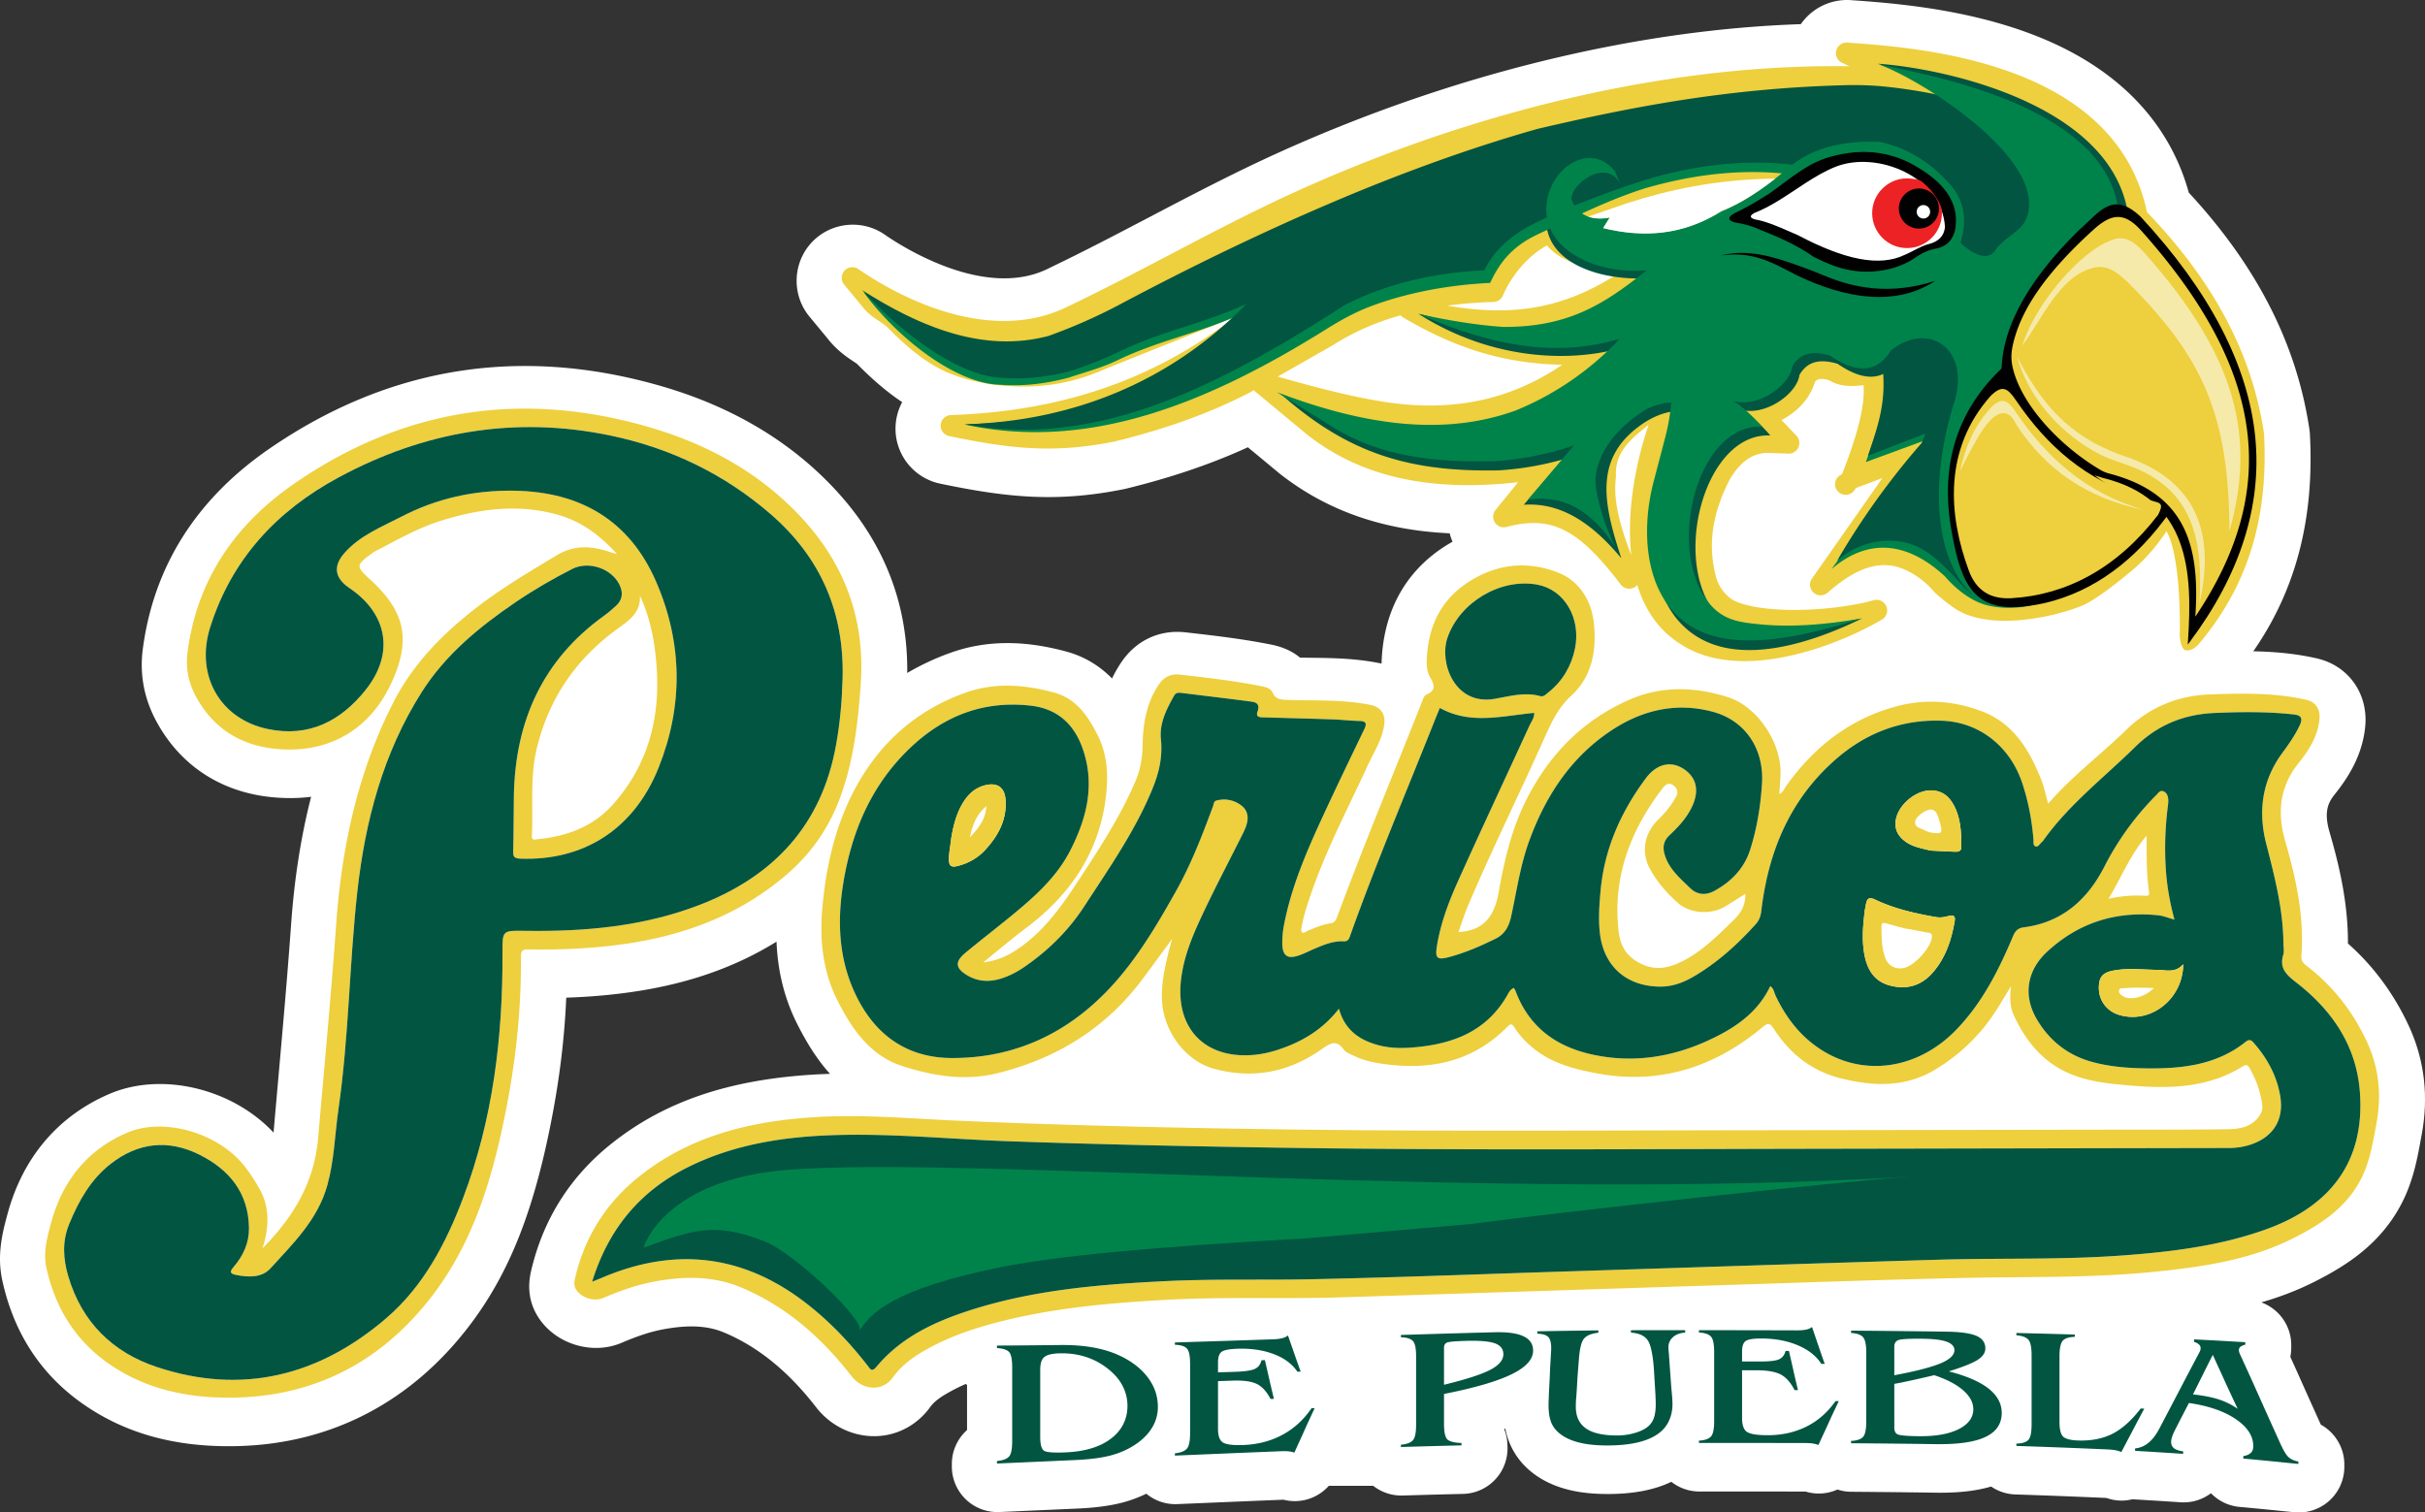 <svg xmlns="http://www.w3.org/2000/svg" viewBox="0 0 532.238 332.005"><rect x="0" y="0" width="532.238" height="332.005" fill="#333333" stroke="none"/><path d="M528.589 224.992c0-.001 0-.001 0 0-3.271-6.981-7.724-12.981-13.261-17.879.032-9.069-1.987-17.394-4.05-24.497-1.202-4.139-.448-6.24 1.055-8.123 2.849-3.568 6.194-8.511 6.792-15.113.648-7.157-3.708-13.262-10.593-14.846-4.773-1.099-9.521-1.478-13.976-1.569 9.336-13.434 13.408-29.076 12.425-47.594l-.008-.13a13.485 13.485 0 0 0-.111-1.045c-2.807-18.694-11.473-35.702-26.467-51.916-3.244-11.785-12.075-26.465-35.058-34.997C430.44 1.753 414.703.632 406.165.024a12.38 12.38 0 0 0-10.924 5.279c-36.292 1.201-76.336 10.965-114.003 27.919-9.964 4.485-19.641 9.556-29.002 14.461-7.085 3.712-14.411 7.552-21.729 11.054-.08.038-.16.078-.238.118-13.971 7.151-32.506-4.864-36.092-7.353-5.037-3.487-11.959-2.714-16.1 1.795-4.143 4.511-4.326 11.474-.419 16.201l3.945 4.767c2.044 2.648 4.389 4.201 5.807 5.14.227.15.524.347.676.458l.166.172c3.564 3.599 6.763 6.248 9.76 8.242a12.328 12.328 0 0 0-1.42 4.774c-.53 6.212 3.674 11.852 9.776 13.119 14.754 3.068 25.553 4.169 40.331 1.202.138-.028.274-.058.411-.092 9.949-2.436 18.763-5.428 26.775-9.097l6.851 5.682c.071.059.144.118.217.175 10.277 8.051 22.55 12.362 37.223 13.028.157.625.366 1.242.624 1.845-9.542 5.371-14.915 14.237-15.533 25.667-.015.267-.034.636-.041 1.086a12.779 12.779 0 0 0-.295-.063c-5.397-1.102-10.472-1.16-15.381-1.216-.739-.009-1.48-.017-2.219-.029-1.674-1.393-3.78-2.348-6.305-2.855-6.455-1.295-13.024-2.038-18.818-2.694-5.721-.648-10.864 1.753-14.117 6.589a27.932 27.932 0 0 0-2.02 3.535c-2.422-2.458-5.666-4.718-10.013-5.901-9.456-2.575-17.79-2.483-25.483.278a55.954 55.954 0 0 0-9.458 4.415c.173-15.248-5.137-28.794-15.845-40.305-9.786-10.521-22.558-18.127-37.962-22.61-30.901-8.991-59.876-4.4-86.122 13.643-16.082 11.054-25.449 25.859-27.843 44.002-.73 5.532.265 10.868 2.958 15.859 5.759 10.673 15.951 16.663 28.698 16.867a37.244 37.244 0 0 0 5.286-.277c-2.222 8.647-3.676 17.931-4.392 27.97-.788 11.048-1.787 22.302-2.752 33.186-.371 4.187-.742 8.373-1.104 12.562-8.969-9.632-24.492-13.457-36.046-8.484-11.333 4.877-19.079 14.058-22.399 26.549l-.051.191c-.958 3.599-2.27 8.528-1.047 14.153 2.514 11.564 8.477 20.703 17.726 27.163 8.915 6.227 19.383 9.267 31.947 9.267.709 0 1.425-.01 2.147-.029 20.581-.55 38.216-9.824 51.001-26.82 7.668-10.193 12.754-22.188 16.493-38.895 2.551-11.395 4.025-22.173 4.468-32.716 4.978-.166 9.687-.571 14.242-1.222 12.238-1.747 22.768-5.393 31.909-11.076.273 6.633 1.776 12.617 4.567 18.125 1.789 3.532 4.046 7.431 7.177 10.896-1.316.04-2.637.1-3.962.183-18.583 1.174-32.602 6.011-44.117 15.225-9.03 7.225-14.933 16.618-17.544 27.918-.871 3.77-.312 7.206 1.664 10.216 3.824 5.826 11.836 8.233 18.237 5.491 3.542-1.519 6.428-2.455 9.083-2.947 5.653-1.048 9.81-.822 13.476.73 7.438 3.15 14.02 8.508 20.119 16.379 3.087 3.985 7.821 6.343 12.708 6.343.09 0 .181-.001.271-.003 4.8-.086 9.202-2.427 12.076-6.424.629-.876 1.643-1.742 3.013-2.577a39.83 39.83 0 0 1 4.797-2.471c.085.082.164.171.252.25v9.879a9.986 9.986 0 0 0-3.336 7.456v.55a10.001 10.001 0 0 0 10.44 9.99l17.139-.764c3.851-.171 7.037-.59 9.762-1.287a28.682 28.682 0 0 0 5.343-1.974 9.993 9.993 0 0 0 6.788 2.287 9540.133 9540.133 0 0 1 23.322-.969c3.677.945 7.499-.301 9.941-3.044h9.755a9.995 9.995 0 0 0 6.452 2.125c4.408-.128 8.821-.252 13.254-.356a9.997 9.997 0 0 0 9.74-10.704 9.944 9.944 0 0 0-.712-3.538c.087-.027.166-.056.252-.084.317 1.579.812 3.03 1.505 4.371 1.393 2.685 3.512 4.899 6.318 6.595 2.08 1.249 4.506 2.161 7.183 2.705 2.213.456 4.65.679 7.433.679h.196c5.574-.015 10.111-.905 13.8-2.676a9.995 9.995 0 0 0 6.154 2.128h.008a11851.84 11851.84 0 0 1 23.312.011c.96.292 1.938.433 2.901.433 1.419 0 2.812-.307 4.088-.878.95.309 1.961.482 3.012.491 6.121.053 12.247.104 18.362.2.391.006.775.009 1.154.009 4.477 0 8.128-.443 11.197-1.362a9.942 9.942 0 0 0 5.311 1.741c7.035.23 13.506.479 19.79.761l.215.011c1.098.392 2.23.58 3.348.58.797 0 1.585-.111 2.352-.297l.081.009c3.488.208 6.973.421 10.487.654a9.982 9.982 0 0 0 6.674-1.988 9.965 9.965 0 0 0 6.287 3.006c3.977.359 7.954.763 11.973 1.169a10.002 10.002 0 0 0 11.007-9.949v-.528c0-3.722-2.049-7.029-5.156-8.75l-1.302-2.887a1463.98 1463.98 0 0 1-2.833-6.3 619.11 619.11 0 0 0-2.564-5.698 9.997 9.997 0 0 0 .204-2.013v-.546c0-4.298-2.72-7.992-6.573-9.396 3.884-1.124 7.777-2.569 11.587-4.488 6.877-3.462 14.536-8.214 19.201-17.206 2.56-4.935 3.459-9.883 4.251-14.248l.179-.98c1.55-8.437.562-16.503-2.939-23.975z" fill="#fff"/><path d="M479.164 318.598v.536c-3.537-.235-7.044-.449-10.555-.658v-.534c2.132-.196 3.877-1.606 5.262-4.242.026-.052.058-.1.089-.149 1.437-2.756 2.9-5.518 4.337-8.284 1.442-2.761 2.905-5.536 4.374-8.313.115-.214.214-.402.256-.577.047-.168.063-.329.063-.481 0-.285-.125-.525-.344-.752-.209-.207-.575-.415-1.098-.598v-.538c3.741.188 7.482.4 11.245.622v.546c-.486.115-.831.272-1.061.465a.902.902 0 0 0-.345.737c0 .154.026.308.083.483.057.172.141.366.261.627a838.836 838.836 0 0 1 4.279 9.45c1.416 3.177 2.874 6.385 4.316 9.591.773 1.725 1.41 2.835 1.954 3.323.544.494 1.238.812 2.163.972v.528c-4.034-.408-8.057-.815-12.081-1.178v-.544c.773-.125 1.317-.379 1.661-.724.371-.358.523-.841.523-1.471 0-2.189-1.264-4.164-3.825-5.91-2.581-1.753-6.009-2.926-10.293-3.55a597.367 597.367 0 0 0-3.135 6.087 8.787 8.787 0 0 0-.575 1.379c-.126.402-.199.763-.199 1.063 0 .606.225 1.077.627 1.403.429.341 1.098.558 2.018.691m2.152-12.512c2.273.254 4.18.617 5.696 1.118a15.235 15.235 0 0 1 4.112 2.059c-.914-1.985-1.865-3.971-2.764-5.949-.888-1.97-1.808-3.94-2.696-5.902-.752 1.453-1.468 2.9-2.189 4.345-.716 1.445-1.438 2.887-2.159 4.329zm-11.474 3.096c.261.016.523.026.784.045-.867 1.586-1.698 3.169-2.535 4.758-.83 1.589-1.667 3.174-2.503 4.76a5.32 5.32 0 0 0-1.176-.379c-.433-.091-1.066-.162-1.954-.201-6.641-.298-13.288-.549-19.903-.766v-.507c1.264-.032 2.126-.303 2.623-.807.481-.504.716-1.641.716-3.415v-7.574-7.582c0-1.764-.235-2.911-.716-3.446-.496-.533-1.358-.854-2.623-.959v-.504c4.259.102 8.543.214 12.823.345v.51c-1.29.036-2.142.313-2.613.812-.481.517-.747 1.643-.747 3.415v14.401c0 1.724.288 2.824.831 3.3.549.476 1.589.75 3.109.813 2.931.117 5.466-.361 7.618-1.435 2.159-1.082 4.259-2.945 6.266-5.584zm-54.081 4.178c0 .883.314 1.414.972 1.589.669.178 2.106.285 4.29.314 3.736.052 6.672-.458 8.825-1.529 2.153-1.074 3.25-2.537 3.25-4.392 0-1.492-.758-2.871-2.247-4.17-1.474-1.288-3.595-2.396-6.323-3.297-.198.042-.397.086-.575.131-3.94.925-6.672 1.51-8.193 1.766v4.797l.001 4.791zm0-11.474c4.713-.883 8.078-1.753 10.121-2.602 2.038-.844 3.072-1.818 3.072-2.902 0-.818-.569-1.437-1.667-1.848-1.118-.415-2.874-.629-5.236-.661-2.905-.031-4.682.055-5.346.275-.632.209-.945.716-.945 1.5l.001 6.238zm-9.489 14.92v-.504c1.265-.063 2.142-.361 2.613-.865.481-.52.721-1.654.721-3.412v-7.548-7.55c0-1.761-.24-2.889-.721-3.42-.47-.52-1.348-.828-2.613-.912v-.507c6.929.058 13.889.128 20.849.225 3.135.044 5.351.35 6.667.925 1.296.567 1.955 1.494 1.955 2.761 0 .948-.57 1.782-1.667 2.492-1.118.723-3.224 1.57-6.354 2.542 3.914 1.006 6.819 2.265 8.742 3.786 1.902 1.502 2.874 3.294 2.874 5.335 0 2.404-1.207 4.172-3.626 5.298-2.414 1.126-6.061 1.633-10.983 1.554-6.152-.095-12.307-.148-18.457-.2zm-33.389-.057v-.507c1.264-.073 2.132-.376 2.618-.893.486-.512.721-1.657.721-3.42v-7.556-7.564c0-1.761-.229-2.908-.721-3.425-.486-.517-1.354-.815-2.618-.885v-.509c7.158.005 14.348.018 21.538.039.805 0 1.463-.05 2.012-.17.522-.12.951-.308 1.27-.564l1.379 4.052c.46 1.348.92 2.696 1.411 4.039h-.753c-1.087-1.717-2.816-3.083-5.141-4.073-2.33-.988-5.005-1.49-7.994-1.497-1.73-.003-2.879.172-3.428.528-.543.355-.831 1.131-.831 2.323v2.197c1.291 0 2.587.003 3.882.003 2.101.003 3.506-.154 4.228-.478.716-.324 1.207-.938 1.437-1.842.23 0 .491.003.747.003.319 1.434.663 2.868.977 4.306.314 1.434.659 2.866 1.003 4.298h-.742c-.867-1.688-1.902-2.848-3.078-3.451-1.176-.606-2.963-.912-5.376-.914-1.035-.003-2.07 0-3.078 0v10.471c0 1.641.402 2.691 1.176 3.122.805.444 2.247.666 4.378.666 3.187.011 6.03-.632 8.564-1.891 2.556-1.27 4.661-3.132 6.385-5.594.225 0 .455 0 .716.005-.742 1.607-1.526 3.208-2.242 4.815-.716 1.599-1.494 3.206-2.215 4.81a5.916 5.916 0 0 0-1.207-.321c-.408-.071-1.066-.11-1.928-.11-7.707-.013-15.409-.019-23.09-.013zm-35.479-23.987v-.523c4.452-.083 8.915-.146 13.398-.201v.512c-1.469.165-2.508.575-3.104 1.244-.606.674-.972 2.158-1.155 4.457-.105 1.374-.225 2.748-.314 4.12-.089 1.374-.147 2.751-.256 4.123-.036.384-.073.768-.089 1.137-.016.379-.026.758-.026 1.163 0 2.148.747 3.736 2.242 4.776 1.499 1.039 3.793 1.541 6.84 1.533a13.824 13.824 0 0 0 3.563-.465c1.155-.306 2.106-.708 2.853-1.228a4.292 4.292 0 0 0 1.547-1.915c.318-.776.496-1.845.496-3.206 0-.556-.016-.982-.031-1.28-.016-.28-.016-.556-.031-.81-.099-1.737-.214-3.483-.314-5.223-.099-1.747-.287-3.19-.517-4.319-.23-1.126-.512-1.951-.868-2.451-.711-1.016-1.922-1.57-3.678-1.68v-.525c3.971-.016 7.932-.016 11.904-.016v.525c-1.118.086-2.007.421-2.675 1.006-.659.588-1.003 1.33-1.003 2.218 0 .172.021.491.057.948.021.266.047.48.057.648.136 2.048.293 4.096.434 6.145.031.468.099 1.251.198 2.333.104 1.081.141 1.891.141 2.437 0 1.5-.34 2.814-.914 3.94-.58 1.129-1.468 2.074-2.649 2.824-2.383 1.518-5.926 2.273-10.608 2.286-2.1.008-3.971-.141-5.58-.473-1.609-.327-2.958-.826-4.055-1.484-1.202-.726-2.058-1.601-2.591-2.628-.533-1.032-.799-2.432-.799-4.222 0-.509.015-.896.026-1.176.021-.277.021-.528.031-.755.052-1.628.172-3.25.23-4.872.052-1.623.178-3.248.256-4.875.005-.107.016-.267.037-.486.01-.217 0-.373 0-.47 0-1.16-.23-1.967-.669-2.395-.45-.441-1.266-.665-2.384-.697zm-16.647 23.987c0 .178 0 .35.023.528-4.452.105-8.882.23-13.309.358v-.499c1.26-.112 2.124-.431 2.613-.964.489-.53.721-1.669.721-3.42v-7.514-7.514c0-1.753-.233-2.884-.721-3.378-.488-.499-1.353-.771-2.613-.802v-.504c6.869-.214 13.743-.421 20.645-.598 2.788-.071 4.891.23 6.294.902 1.385.663 2.075 1.716 2.075 3.125 0 1.941-1.583 3.678-4.776 5.225-3.219 1.562-8.138 2.981-14.779 4.296v6.588c0 1.868.282 3.033.805 3.456.539.437 1.551.667 3.022.715zm-3.828-12.776c4.802-1.165 8.165-2.255 10.121-3.263 1.954-1.011 2.905-2.158 2.905-3.435 0-1.137-.604-1.926-1.813-2.38-1.207-.449-3.305-.64-6.299-.559-2.239.063-3.652.178-4.138.33-.517.162-.776.561-.776 1.217v8.09zm-59.063 15.553v-.507c1.264-.128 2.124-.465 2.615-1.003.488-.538.721-1.685.721-3.454v-7.568-7.579c0-1.764-.229-2.908-.721-3.41-.488-.504-1.351-.771-2.615-.81v-.507c7.161-.217 14.349-.447 21.538-.692.805-.026 1.465-.108 2.014-.246.543-.139.948-.342 1.262-.606.462 1.327.922 2.655 1.382 3.974.46 1.322.922 2.649 1.408 3.966l-.719.026c-1.121-1.662-2.817-2.958-5.147-3.851-2.354-.896-5.003-1.293-7.994-1.191-1.753.06-2.879.264-3.449.643-.551.371-.833 1.16-.833 2.351v2.195c1.293-.047 2.586-.086 3.908-.133 2.072-.073 3.475-.293 4.199-.64.747-.358 1.21-.978 1.439-1.889.227-.01.489-.021.747-.028.316 1.418.661 2.837.974 4.251.319 1.418.663 2.832 1.009 4.246-.261.01-.52.016-.745.026-.867-1.643-1.894-2.769-3.054-3.315-1.199-.569-2.989-.791-5.374-.705l-3.103.11v10.469c0 1.638.402 2.657 1.204 3.07.781.397 2.244.569 4.342.483 3.193-.128 6.066-.878 8.598-2.244 2.532-1.361 4.658-3.313 6.385-5.837.227-.003.46-.013.687-.024-.747 1.628-1.521 3.258-2.241 4.88-.719 1.628-1.494 3.258-2.213 4.886a6.62 6.62 0 0 0-1.181-.269c-.431-.055-1.061-.063-1.952-.023-7.705.304-15.412.628-23.091.955zm-39.047 1.737v-.549c1.295-.133 2.165-.454 2.646-.982.465-.52.69-1.672.69-3.443v-8.052-8.055c0-1.771-.225-2.915-.69-3.404-.483-.509-1.351-.787-2.646-.852v-.554c4.543-.024 9.115-.065 13.687-.12 2.701-.036 5.147.133 7.331.52 2.187.387 4.172.988 5.923 1.813 2.646 1.243 4.719 2.853 6.184 4.81 1.465 1.957 2.184 4.102 2.184 6.432a8.618 8.618 0 0 1-1.296 4.606c-.881 1.442-2.155 2.696-3.851 3.791-1.583 1.024-3.337 1.784-5.32 2.296-1.983.507-4.543.839-7.707.98-5.721.256-11.443.512-17.135.763zm9.488-5.86c0 1.769.316 2.817.948 3.115.659.306 2.216.402 4.63.295 4.227-.18 7.561-1.196 9.949-3.017 1.207-.917 2.1-1.975 2.704-3.177.604-1.199.917-2.547.917-4.047 0-1.604-.4-3.088-1.118-4.452-.721-1.359-1.813-2.605-3.279-3.742-2.934-2.276-6.382-3.375-10.351-3.307-1.641.026-2.793.277-3.452.776-.635.478-.948 1.437-.948 2.863v14.693z" fill="#025541"/><path d="M496.906 95.247a2.386 2.386 0 0 0-.023-.222c-2.603-17.337-11-33.196-25.664-48.462-6.975-33.026-49.64-36.064-65.77-37.213a2.344 2.344 0 0 0-2.425 1.751 2.332 2.332 0 0 0 1.297 2.695c.56.254 1.087.503 1.595.753-37.667-.585-80.112 8.887-120.661 27.138-9.691 4.362-19.235 9.363-28.465 14.199-7.172 3.758-14.588 7.644-22.054 11.217-18.566 9.5-40.163-3.746-46.338-8.033a2.331 2.331 0 0 0-3.124 3.399l4.074 4.924c1.04 1.393 2.342 2.258 3.492 3.019.871.577 1.694 1.123 2.429 1.933 8.884 8.973 14.343 10.563 21.793 11.987 9.766 1.273 17.486.239 25.727-3.43l28.285-11.341c-14.391 11.06-33.457 20.555-62.366 21.554a2.33 2.33 0 0 0-.394 4.61c13.767 2.862 23.149 3.832 36.328 1.188 11.3-2.766 20.954-6.257 29.6-10.717l.951-.543c.084.099.18.192.282.277l11.555 9.583c11.662 9.135 26.804 12.536 46.162 10.335l-4.953 6.103a2.33 2.33 0 0 0 2.4 3.722c9.876-2.587 15.734.364 25.084 12.64a2.331 2.331 0 0 0 3.628.097c1.606 5.249 4.539 9.815 9.362 12.89 4.122 2.746 9.048 3.824 14.185 3.824 11.05 0 23.071-4.989 30.139-9.108a2.328 2.328 0 0 0 .971-2.919 2.328 2.328 0 0 0-2.771-1.338c-8.119 2.261-22.095 3.091-29.238.647-1.724-.526-3.017-1.5-4.179-3.157-.894-1.286-1.283-2.697-1.656-4.707-1.176-6.281.016-12.693 3.569-19.459 2.487-4.022 5.151-5.776 8.688-5.654l4.084.143c.94.048 1.818-.51 2.207-1.373a2.329 2.329 0 0 0-.437-2.562l-3.267-3.432c3.74-1.975 6.252-4.84 7.357-8.423.346-.427 1.046-.895 3.037-.338 2.6 1.578 5.189 1.338 7.282 1.142l.318-.03c.375 4.156-1.21 10.72-4.73 19.559a2.326 2.326 0 1 0 2.984 3.041l5.897-2.22-15.472 22.082a2.331 2.331 0 0 0 3.447 3.086c6.95-6.114 12.492-7.523 17.982-4.565a18.637 18.637 0 0 1 5.421 4.392c.057.067.118.131.184.191a35.946 35.946 0 0 0 4.518 3.554c6.936 4.54 20.004 2.327 27.559-.652 3.276-1.292 9.38-6.271 11.939-8.499 3.931-3.422 6.77-7.922 6.77-7.922 2.589 4.573 3.042 15.963 2.91 22.395-.021.986.243 3.352 1.167 3.702.917.347 2.275-.458 2.912-1.211 10.93-12.9 15.394-27.813 14.416-46.242zm-192.974-7.015c-7.824-1.202-15.798-3.407-23.517-5.554l12.235-6.969c4.334-2.773 9.259-4.944 14.742-6.502.166.193.364.36.594.495 8.711 5.08 19.547 10.1 34.898 10.364-11.373 7.773-24.163 10.449-38.952 8.166zm13.709-21.137a93.757 93.757 0 0 1 10.13-.804 2.327 2.327 0 0 0 2.077-1.412c1.599-3.735 4.923-8.376 9.685-11.019 3.308 4.081 9.853 5.136 15.882 5.982-12.733 8.458-24.466 9.524-37.774 7.253zm40.392 54.779c-3.576-9.212-3.767-13.65-3.383-17.025.014-.121.018-.242.014-.364-.221-5.222 3.055-7.895 6.85-10.992.111-.092.225-.184.337-.275-2.662 7.757-4.93 18.756-3.818 28.656z" fill="#eecf3d"/><path d="M412.185 13.987c2.527.893 8.589 3.53 12.437 6.147.85.575 1.621 1.613 2.548 2.224 10.98 7.225 22.903 18.227 19.69 26.961-1.071 2.92-4.255 3.984-6.604 6.725-1.4 2.624-4.091 2.32-7.811-.892-.072-.14-.142-.278-.214-.414 1.456-4.729.849-8.792-1.82-12.19-4.812-5.647-10.209-8.768-16.049-9.991-7.582-.325-14.15 1.056-19.248 4.929-4.676 3.876-9.609 7.899-15.934 10.448-8.689 5.397-17.377 5.697-26.059 3.676l-9.081-6.329 11.709-6.133c-5.283-6.857-15.499-.45-16.349 7.728-1.157 11.323 13.036 15.093 23.288 14.093-10.309 8.414-18.32 12.583-31.684 12.547-6.368-.432-13.45-3.227-19.633-4.605 14.9 9.545 32.212 11.152 45.377 7.235-6.711 7.143-14.578 12.412-23.003 15.86-16.363 5.95-33.993 1.535-52.648-5.533 14.938 13.233 28.418 17.146 47.807 16.781 4.94-.314 9.409-1.089 14.086-2.392l-8.553 9.938c6.94-.464 13.829 2.613 21.411 11.747-4.07-12.29-5.911-21.881 4.141-29.153 2.527-1.828 5.347-3.023 8.167-3.174a43.862 43.862 0 0 1-1.299 7.629l-1.142 4.366-1.328 5.104c-3.434 12.669-1.671 27.572 9.445 33.197 8.846 4.48 21.653 1.653 34.74-4.708-8.403 1.474-14.171 4.244-20.982 3.544-4.669-.482-8.468-.935-11.737-5.597-8.681-12.401-1.293-38.891 12.693-38.155-2.235-2.72-4.776-4.623-6.768-5.744 5.54 1.757 12.679-3.462 13.165-7.55 1.835-3.209 4.812-3.494 8.353-2.456 6.012 4.12 10.48 3.773 13.514-1.139 8.175-6.511 18.241-.129 15.135 11.301-3.748 11.677-4.676 22.175-2.962 30.431 1.099 5.297 3.269 8.3 6.475 11.48-1.135-3.783-1.921-6.175-2.385-9.955-1.377-11.341.236-22.76 4.805-34.814 3.883-3.299 7.717-4.99 12.308-3.777-10.802-9.406 6.896-39.694 17.263-33.608a14.33 14.33 0 0 0-.328-2.331c-3.212-24.277-39.829-32.398-54.936-33.451" fill-rule="evenodd" clip-rule="evenodd" fill="#025541"/><path d="M327.05 62.109c-9.002.411-18.105 2.114-25.937 5.026-3.598 1.335-6.743 3.077-10.048 5.137-25.776 16.099-51.945 26.911-79.413 20.9 22.839-.667 43.956-6.775 61.144-24.395-9.616 4.423-18.258 5.818-27.682 10.374-3.481 1.646-6.95 2.545-10.488 3.727-5.415 1.46-10.359 1.942-15.228 1.574-10.302-.339-23.202-11.155-29.863-20.347 10.655 6.772 18.083 10.773 28.289 13.525 3.484-.093 7.332-.703 11.548-1.828a117.443 117.443 0 0 0 15.592-6.879c15.482-8.221 30.859-15.674 46.101-22.189 15.318-6.543 30.674-12.147 45.652-16.377 21.296-4.99 43.742-9.352 71.57-9.67 18.041 1.139 45.884 7.064 55.914 28.396-15.192 4.687-21.424 15.899-18.697 33.629-10.602-1.388-15.82 11.148-15.463 28.086l13.622 18.53 4.74 2.72c-3.119 1.196-6.183 1.553-9.181 1.314-1.956-.157-3.791-.531-5.655-1.453-2.184-1.092-4.512-2.855-6.653-5.354-7.725-7.153-16.321-8.96-24.923-1.642l20.497-28.247-12.958 4.751c2.442-7.239 5.291-13.629 4.07-21.989.764-5.811 2.605-8.099 2.22-13.525-.878-5.633-2.549-10.956-5.219-15.999-3.277-5.433-7.832-9.245-13.871-11.105-12.152-2.11-23.945-.828-35.525 2.488-8.431 2.648-15.985 6.55-23.388 10.005-5.769 2.636-8.589 6.145-10.767 10.817" fill-rule="evenodd" clip-rule="evenodd" fill="#00834b"/><path d="M325.808 59.335c-11.523.529-21.761 3.084-30.734 7.672-27.008 17.405-54.084 31.594-83.229 26.122 22.835-.664 44.531-8.803 61.726-26.423-9.62 4.427-18.259 5.822-27.686 10.374a96.13 96.13 0 0 1-10.638 4.277c-5.412 1.463-10.359 1.942-15.228 1.578-10.298-.336-23.107-10.873-30.767-19.233 13.097 8.328 26.861 13.772 40.889 10.035a118.572 118.572 0 0 0 15.596-6.882c15.478-8.221 30.856-15.678 46.102-22.185 15.321-6.547 30.67-12.151 45.648-16.384 20.133-4.712 41.286-8.871 67.052-9.574 3.098-.086 6.111-.018 9.224.3 5.297.55 11.152 1.518 17.013 3.116 13.871 3.791 27.736 11.141 34.189 24.891-15.192 4.683-21.418 15.892-18.69 33.626-10.594-1.388-15.821 11.148-15.457 28.086l-4.062-6.7 6.082 28.496-1.885-1.684-2.47-2.756c-3.163-3.301-6.568-6.297-10.652-7.075-5.397-1.031-10.723.582-14.643 4.112a167.519 167.519 0 0 1 18.57-25.879l.849-2.07-12.615 4.859c2.442-7.236 4.241-12.53 3.013-20.89.771-5.808 3.97-9.884 3.584-15.306-.885-5.629-2.556-10.956-5.211-16.003-3.291-5.43-7.839-9.238-13.879-11.101-12.151-2.106-23.945-.828-35.525 2.488-8.431 2.649-16.548 5.765-23.959 9.22-5.76 2.634-10.03 6.221-12.207 10.893" fill-rule="evenodd" clip-rule="evenodd" fill="#025541"/><path d="M412.178 14.066c9.538 3.362 37.317 20.971 32.641 33.715-1.071 2.888-4.226 3.948-6.554 6.664-1.385 2.605-4.048 2.299-7.739-.885-.072-.135-.143-.275-.214-.41 1.442-4.688.836-8.717-1.813-12.084-4.762-5.597-10.11-8.692-15.906-9.902-7.511-.325-14.022 1.046-19.076 4.883-4.641 3.845-9.531 7.828-15.806 10.359-8.596 5.351-17.205 5.647-25.816 3.644l1.421-2.32c-3.977.711-6.939-.332-8.431-3.955-.143-3.587 8.31-9.566 10.98-2.798l-1.363-3.277c-5.247-6.8-14.229-1.05-15.057 7.057-1.085 10.505 11.766 15.563 21.932 14.571-10.223 8.338-18.162 12.468-31.413 12.44-6.31-.435-12.508-1.506-18.647-2.873 17.298 7.631 31.112 9.359 44.177 5.479-6.653 7.082-14.449 12.304-22.802 15.721-16.227 5.9-33.933 3.013-52.427-3.994l12.422 7.753c11.048 6.751 23.199 7.618 35.2 7.39 6.147-.39 11.558-1.492 17.555-3.459l-10.102 11.923c6.96-1.071 13.486 1.496 19.269 10.551a47.64 47.64 0 0 1-3.819-10.573c-.635-2.684-.9-4.527-.164-7.2 1.221-4.391 4.541-8.806 10.695-12.668 1.828-.804 3.655-1.396 5.483-1.496a43.882 43.882 0 0 1-1.293 7.571l-1.128 4.323-1.328 5.062c-3.398 12.558-1.649 27.333 9.367 32.912 8.774 4.44 21.631 2.145 36.381-2.474-8.331 1.467-15.984 2.01-22.738 1.314-4.641-.475-8.396-.921-11.637-5.544-8.61-12.294-1.528-38.552 12.35-37.823-2.306-2.506-4.512-4.584-6.482-5.694 5.498 1.738 12.565-3.434 13.051-7.485 1.82-3.184 4.769-3.466 8.281-2.434 5.961 4.084 10.394 3.737 13.4-1.124 8.103-6.457 17.17-.589 14.085 10.741-6.096 19.002-4.198 36.2 4.398 43.364-4.497-14.996-3.627-29.803 2.391-45.741 3.856-3.266 7.661-4.943 12.201-3.741-3.926-3.423-4.055-9.641-2.12-15.835l19.24-17.48a14.793 14.793 0 0 0-.328-2.313C461.767 22.262 420.203 16 412.178 14.066" fill-rule="evenodd" clip-rule="evenodd" fill="#00834b"/><path d="M404.696 52.694c5.826.261 14.522 2.76 22.032 6.019-5.847.314-6.725 3.127-4.198 7.639l-17.834-13.658z" fill-rule="evenodd" clip-rule="evenodd" fill="#00834b"/><path d="M381.208 46.71c2.22-1.064 4.633-2.459 7.153-4.084 4.198-2.927 8.124-6.511 12.951-7.935 5.961-1.749 11.723-1.664 17.319.967 5.412 2.774 11.851 7.368 10.295 14.985-.635 2.377-2.213 3.534-4.448 3.851-1.627.364-3.163 1.157-4.612 2.235-3.12 1.899-6.525 2.788-10.502 2.749-4.141-.043-7.532-1.353-11.288-3.255-3.79-2.642-7.717-4.337-11.673-5.898a18.894 18.894 0 0 0-4.783-1.481c-1.768-.303-3.096-.849-.412-2.134" fill-rule="evenodd" clip-rule="evenodd" fill="#010101"/><path d="M381.159 46.571l.107.274-.243.118-.214.11-.2.11-.164.104-.143.1-.129.093-.107.089-.086.082-.071.078-.043.064-.029.064-.014.047-.007.042.007.036.007.036.022.039.029.043.057.05.057.046.072.047.086.046.099.047.107.042.121.043.114.039.143.04.128.036.15.036.15.036.157.028.164.032.164.029-.043.289-.164-.025-.164-.032-.157-.032-.157-.036-.157-.036-.143-.039-.136-.039-.128-.04-.121-.046-.122-.05-.114-.05-.093-.053-.099-.064-.079-.061-.072-.072-.064-.078-.043-.089-.029-.097-.015-.104.015-.107.029-.108.057-.099.072-.097.086-.097.1-.1.114-.1.135-.104.157-.104.178-.107.2-.114.221-.118.245-.117zm.449 2.416l.043-.289.143.025.157.025.142.028.15.028.143.032.15.032.143.032.157.036.143.036.157.035.143.04.15.039.15.039.157.046.143.043.15.046.151.047.15.05.15.046.157.051.143.053.157.053.15.057.15.058.157.053.157.064.15.064.15.064.15.064.157.064.15.068.157.068-.1.279-.157-.075-.143-.064-.157-.064-.15-.067-.15-.061-.157-.061-.143-.058-.157-.061-.143-.053-.15-.057-.15-.053-.143-.053-.157-.05-.143-.042-.15-.05-.15-.05-.151-.043-.15-.046-.142-.04-.157-.04-.143-.039-.143-.039-.157-.036-.143-.036-.142-.036-.157-.029-.143-.035-.143-.028-.143-.029-.15-.028-.15-.028-.143-.025zm4.755 1.478zm0 0l.1-.279h-.015l.379.146.364.146.378.15.364.15.371.154.371.15.371.154.364.161.371.157.364.161.371.164.371.164.358.171.371.168.371.175.371.175.357.178.371.186.357.189.371.189.364.193.364.2.357.2.371.211.358.207.357.218.364.221.364.222.357.232.358.236.357.239.357.246-.135.25-.357-.243-.349-.24-.357-.232-.357-.229-.357-.225-.364-.218-.357-.214-.358-.21-.364-.203-.357-.204-.357-.196-.371-.193-.357-.193-.364-.185-.371-.179-.364-.178-.358-.178-.371-.171-.364-.172-.364-.167-.371-.168-.364-.16-.364-.157-.371-.157-.364-.161-.371-.153-.364-.154-.371-.153-.371-.146-.371-.15-.371-.146-.373-.149zm11.658 5.893l-.007-.004-.007-.007.014.011zm-.014-.01l.135-.25-.014-.011.357.175.343.178.349.164.343.168.349.156.336.161.343.153.336.146.343.143.343.139.342.136.336.128.343.125.336.121.343.115.343.107.342.104.343.099.343.093.35.085.35.079.357.078.35.068.349.061.357.057.371.05.371.046.364.032.371.028.379.025.378.015.379.004v.296l-.386-.007-.385-.014-.379-.022-.378-.032-.371-.039-.371-.04-.371-.05-.357-.057-.364-.061-.364-.072-.35-.076-.349-.082-.357-.086-.343-.096-.35-.1-.349-.103-.343-.107-.343-.118-.342-.121-.343-.129-.35-.125-.335-.139-.342-.139-.343-.146-.343-.146-.343-.154-.342-.161-.357-.16-.342-.164-.343-.171-.357-.175-.35-.175-.018-.007zm11.359 3.277v-.296l.371.003.371-.007.371-.007.357-.014.35-.022.35-.028.357-.029.342-.039.343-.042.343-.047.343-.057.328-.057.336-.064.336-.071.314-.079.328-.082.328-.086.314-.097.328-.097.307-.107.314-.107.306-.118.314-.121.307-.125.307-.132.3-.142.3-.143.3-.147.293-.16.3-.161.286-.168.292-.175.129.261-.3.178-.3.167-.292.165-.3.161-.307.15-.3.15-.307.135-.307.136-.314.129-.314.125-.314.118-.314.11-.314.108-.329.099-.328.093-.328.089-.328.083-.329.078-.336.072-.335.064-.336.061-.35.054-.343.05-.342.047-.357.035-.35.032-.357.026-.357.025-.364.01-.371.011-.371.003h-.371zm10.573-2.77l-.007.007.007-.007zm-.007.007l-.129-.261-.007.011.136-.104.135-.099.136-.097.143-.097.143-.093.143-.093.143-.093.136-.085.135-.086.143-.086.143-.086.143-.082.143-.078.143-.075.15-.075.143-.071.15-.075.143-.068.15-.064.15-.064.143-.061.15-.061.15-.057.143-.058.157-.05.143-.053.157-.043.15-.05.156-.043.151-.042.156-.039.157-.032.05.289-.157.031-.15.039-.143.043-.157.04-.142.046-.15.046-.15.05-.143.05-.143.053-.15.058-.15.057-.143.064-.143.061-.143.064-.142.068-.143.072-.143.068-.142.075-.143.075-.143.078-.135.079-.136.082-.143.082-.142.085-.129.086-.142.089-.143.089-.135.093-.136.097-.143.096-.129.097-.135.1-.01.008zm4.526-2.51v-.004.004zm.05.29l-.05-.289v-.004l.214-.032.2-.036.192-.042.193-.043.186-.054.186-.057.178-.064.178-.068.171-.071.157-.075.172-.086.157-.085.143-.097.157-.1.143-.104.142-.11.129-.121.136-.118.121-.129.121-.139.114-.136.114-.146.107-.157.1-.157.1-.167.086-.175.086-.179.086-.186.071-.192.072-.197.072-.207.057-.218.257.085-.071.225-.072.218-.072.207-.078.203-.086.201-.093.189-.1.182-.1.178-.114.164-.1.168-.128.153-.121.15-.121.146-.143.136-.135.132-.143.121-.143.118-.157.111-.157.107-.164.1-.164.093-.164.089-.179.078-.178.075-.186.071-.186.064-.192.061-.193.05-.2.05-.2.043-.207.039-.207.035.006-.001zm4.547-3.966v.011-.011zm0 .01l-.257-.085v.011l.121-.696.078-.678.029-.66v-.643l-.05-.625-.086-.611-.121-.596-.157-.575-.186-.561-.229-.55-.257-.531-.271-.518-.314-.504-.321-.489-.357-.475-.378-.46-.4-.453-.428-.432-.428-.417-.45-.411-.464-.396-.471-.382-.492-.371-.493-.354-.5-.346-.521-.332-.507-.322-.514-.31-.521-.3-.507-.285-.521-.275-.507-.265.107-.271.507.268.514.275.529.292.514.3.521.314.521.321.514.335.507.35.5.36.493.371.485.389.471.396.457.414.443.428.421.443.407.457.385.471.364.485.336.5.314.518.285.532.265.55.221.564.2.578.157.596.128.618.093.628.05.646.007.667-.036.678-.072.696-.129.714v.014zm-10.38-15.167h.007-.007zm.007 0l-.107.271-.521-.235-.521-.225-.529-.211-.529-.189-.521-.182-.528-.165-.521-.153-.529-.135-.535-.125-.536-.111-.528-.097-.529-.082-.542-.072-.529-.057-.535-.042-.542-.032-.536-.018-.543-.007-.542.01-.542.018-.543.032-.543.042-.542.053-.543.072-.557.079-.543.092-.55.104-.55.114-.557.121-.55.14-.55.146-.556.161-.072-.286.557-.165.556-.146.557-.139.557-.125.557-.114.556-.104.557-.093.55-.078.55-.068.55-.057.55-.043.557-.032.542-.025.542-.004.543.004.542.021.55.032.542.043.536.057.542.072.543.082.529.1.543.11.542.125.529.139.529.151.543.171.528.178.529.197.529.21.528.228.529.239h.007zm-17.398-.967l.072.286-.457.135-.443.15-.436.165-.435.175-.428.182-.421.193-.422.207-.414.207-.414.225-.415.225-.4.243-.414.239-.4.253-.4.257-.4.26-.385.268-.4.271-.385.275-.4.279-.385.282-.393.286-.393.286-.385.285-.385.29-.386.289-.385.29-.385.289-.4.286-.386.285-.385.282-.393.279-.4.275-.135-.25.399-.275.386-.279.385-.282.393-.286.386-.286.393-.289.385-.29.385-.285.386-.286.393-.289.393-.289.385-.286.386-.281.399-.278.393-.279.393-.271.4-.268.399-.264.4-.26.407-.25.407-.246.414-.239.414-.228.414-.229.421-.214.428-.203.421-.197.443-.186.442-.175.443-.167.442-.154.458-.138zm-12.858 8.196l-.007.004.007-.004zm-.135-.251l.135.25-.007.004-.228.153-.243.15-.229.153-.243.146-.228.143-.236.147-.221.143-.243.142-.229.14-.228.139-.229.136-.228.139-.229.132-.228.135-.222.132-.229.125-.221.132-.221.128-.221.121-.228.121-.214.121-.229.118-.214.118-.214.118-.214.118-.214.107-.221.111-.214.11-.207.107-.214.103-.214.104-.2.099-.107-.274.207-.096.214-.1.2-.107.214-.103.214-.11.214-.111.214-.11.214-.114.221-.115.221-.118.214-.121.214-.118.221-.125.221-.125.229-.121.221-.129.221-.132.228-.129.222-.132.235-.132.214-.136.236-.135.228-.14.235-.142.229-.14.228-.143.229-.146.235-.146.236-.15.235-.147.235-.146.243-.157-.01.005z" fill="#010101"/><path d="M385.106 46.721c1.727-.675 3.384-1.556 4.997-2.538 4.241-2.559 8.253-5.769 12.722-7.557 9.153-3.655 23.389 2.188 24.06 13.193-.179 1.995-1.442 3.266-3.784 3.819-1.635.436-3.37 1.611-5.005 2.285-5.619 2.745-13.357 1.046-23.467-4.287-5.904-2.634-7.518-3.123-9.48-3.48-1.163-.354-1.178-.832-.043-1.435M465.551 98.94c-.956-2.584-2.541-4.537-4.698-5.911.879 2.51 2.428 4.487 4.698 5.911z" fill-rule="evenodd" clip-rule="evenodd" fill="#fff"/><path d="M465.615 99.02l-.082-.051c-2.241-1.407-3.827-3.401-4.712-5.929l-.029-.09.08.051c2.184 1.392 3.77 3.387 4.711 5.927l.032.092zm-4.697-5.912c.874 2.439 2.409 4.374 4.568 5.751-.928-2.451-2.464-4.385-4.568-5.751z" fill="#fff"/><path d="M387.948 39.246l1.656-.011c-4.34 3.384-8.21 5.697-11.765 7.111-8.368 5.294-17.084 5.947-25.994 3.723l1.471-2.313c-1.649.325-3.284.303-4.734-.214l8.632-2.967c9.259-2.984 19.268-5.058 30.734-5.329" fill-rule="evenodd" clip-rule="evenodd" fill="#fff"/><path d="M448.788 132.12c10.309-2.445 19.605-8.846 27.565-20.301-12.787-2.738-17.87-6.868-26.108-17.216l-10.573-13.722c-11.109 10.445-13.258 23.067-11.187 35.14 2.384 13.875 5.668 19.34 20.303 16.099z" fill-rule="evenodd" clip-rule="evenodd" fill="#010101"/><path d="M441.685 133.286c-2.801 0-4.98-.585-6.741-1.768-3.813-2.561-5.394-7.811-6.707-15.454-2.427-14.157 1.361-26.057 11.261-35.366l.202-.19.171.22 10.574 13.723c8.19 10.287 13.343 14.422 25.96 17.123l.371.078-.216.311c-7.635 10.987-16.96 17.851-27.714 20.402l-.005.001c-2.763.611-5.122.92-7.156.92zm-2.043-52.031c-9.619 9.158-13.291 20.839-10.909 34.724 1.29 7.511 2.828 12.66 6.491 15.121 2.878 1.933 7.171 2.182 13.507.774 10.531-2.498 19.681-9.189 27.2-19.889-12.499-2.734-17.686-6.93-25.883-17.224l-10.406-13.506z" fill="#010101"/><path d="M469.614 47.713c31.063 33.504 32.305 64.271 10.858 92.949 1.092-16.528-.285-31.545-18.997-36.029-13.243-3.734-20.547-10.833-21.882-21.296-.671-10.048 4.927-20.9 16.784-32.559 4.713-4.125 7.275-8.655 13.237-3.065z" fill-rule="evenodd" clip-rule="evenodd" fill="#010101"/><path d="M480.164 141.493l.057-.847c.983-14.889.423-31.159-18.805-35.767-13.306-3.751-20.73-10.987-22.074-21.509-.673-10.087 4.998-21.107 16.858-32.77.742-.647 1.415-1.293 2.068-1.917 3.524-3.372 6.309-6.038 11.518-1.152l.011.013c15.17 16.361 23.644 32.655 25.186 48.43 1.474 15.083-3.34 30.17-14.31 44.84l-.509.679zm-15.6-96.151c-2.079 0-3.795 1.641-5.949 3.704-.657.627-1.335 1.276-2.072 1.921-11.741 11.546-17.363 22.434-16.701 32.353 1.315 10.287 8.615 17.382 21.701 21.071 19.23 4.608 20.147 20.578 19.233 35.437 10.535-14.352 15.147-29.085 13.707-43.806-1.533-15.661-9.96-31.854-25.048-48.131-1.943-1.82-3.487-2.549-4.871-2.549z" fill="#010101"/><path d="M418.561 39.407c.586 0 2.513.157 3.07.624 1.999 1.696 3.541 3.577 4.255 5.797.043.321.072.646.072.978a7.4 7.4 0 0 1-7.396 7.4c-4.084 0-7.403-3.316-7.403-7.4-.001-4.084 3.318-7.399 7.402-7.399z" fill-rule="evenodd" clip-rule="evenodd" fill="#ed2224"/><path d="M418.562 54.457c-4.222 0-7.658-3.432-7.658-7.651 0-4.219 3.435-7.651 7.658-7.651.398 0 2.557.118 3.23.684 2.252 1.91 3.67 3.844 4.332 5.912.061.424.086.745.086 1.056 0 4.218-3.43 7.65-7.648 7.65zm0-14.799c-3.945 0-7.153 3.207-7.153 7.148s3.208 7.148 7.153 7.148c3.94 0 7.143-3.207 7.143-7.148 0-.288-.02-.587-.07-.944-.623-1.934-1.991-3.792-4.168-5.639-.435-.365-2.148-.565-2.905-.565z" fill="#ed2224"/><path d="M421.166 41.627a4.15 4.15 0 0 1 0 8.299 4.152 4.152 0 0 1-4.155-4.147 4.157 4.157 0 0 1 4.155-4.152z" fill-rule="evenodd" clip-rule="evenodd" fill="#010101"/><path d="M421.167 50.177a4.408 4.408 0 0 1-4.407-4.399 4.41 4.41 0 0 1 4.407-4.402c2.425 0 4.4 1.975 4.4 4.402a4.406 4.406 0 0 1-4.4 4.399zm0-8.298a3.905 3.905 0 0 0-3.902 3.899 3.903 3.903 0 0 0 3.902 3.896 3.9 3.9 0 0 0 3.895-3.896 3.902 3.902 0 0 0-3.895-3.899z" fill="#010101"/><path d="M441.456 131.31c12.016-.686 23.196-6.547 32.205-18.302 1.67-3.277-.086-2.342-3.084-3.709-12.794-3.673-21.418-11.562-28.1-21.403-1.871-2.77-3.07-3.516-5.655-.896-10.209 11.58-9.267 25.947-4.691 38.299 1.608 4.329 4.728 6.275 9.325 6.011" fill-rule="evenodd" clip-rule="evenodd" fill="#eecf3d"/><path d="M469.992 50.669c27.672 30.973 30.22 57.339 11.837 84.696 1.028-15.388-1.935-26.947-18.819-31.395a7.33 7.33 0 0 1-2.028-.832c-7.946-4.644-16.884-13.425-19.119-21.985-.514-2.002-.514-3.477-.072-5.476 1.778-7.957 7.596-16.077 17.591-25.177 3.885-3.526 6.726-4.175 10.61.169" fill-rule="evenodd" clip-rule="evenodd" fill="#eecf3d"/><path d="M470.52 55.348c20.747 23.232 24.531 40.851 18.79 61.258-.072-25.616-5.954-38.127-21.753-54.097-3.519-3.555-5.597-4.323-8.132-3.709-7.489 1.824-11.323 11.491-15.606 17.095 2.298-7.082 8.21-15.039 14.049-19.808 1.757-1.435 3.598-2.638 5.319-3.255 2.414-1.117 4.613-.518 7.333 2.516" fill-rule="evenodd" clip-rule="evenodd" fill="#f6eaaa"/><path d="M482.714 132.552c.92-13.933-1.421-24.73-14.422-29.946-2.413-.971-4.897-1.617-7.254-2.788-8.481-4.233-15.977-12.589-18.29-21.475 4.911 9.606 11.037 17.58 23.616 21.814 13.908 4.719 20.419 14.757 16.35 32.395" fill-rule="evenodd" clip-rule="evenodd" fill="#f6eaaa"/><path d="M470.563 111.934c-12.787-3.674-21.418-11.562-28.1-21.408-1.877-2.766-3.07-3.512-5.661-.892-3.826 4.34-5.561 8.97-6.647 13.843 3.727-7.521 6.761-13.061 9.752-12.769 1.549.153 2.056 1.599 2.798 2.738 6.219 9.478 15.221 15.946 27.858 18.488" fill-rule="evenodd" clip-rule="evenodd" fill="#f6eaaa"/><path d="M377.625 56.108c5.868-1.538 11.423.161 17.306 2.282 1.806.649 3.555 1.309 5.311 2.052 6.418 2.702 14.422 4.451 24.481 1.214-9.746 6.514-22.496 3.006-32.434-2.295-4.769-2.549-8.853-4.12-14.664-3.253" fill-rule="evenodd" clip-rule="evenodd" fill="#010101"/><path d="M519.443 228.579c-3.038-6.485-7.325-12.034-13.018-16.441-.741-.573-1.413-1.053-1.324-2.223.657-8.636-1.13-16.946-3.516-25.162-1.795-6.18-1.34-11.913 2.842-17.152 2.281-2.857 4.299-5.918 4.649-9.777.194-2.135-.801-3.721-2.877-4.199-6.953-1.601-13.988-1.428-21.051-1.194-7.204.239-13.402 2.836-18.496 7.803-5.57 5.432-11.856 10.1-17.112 16.186-.548-1.902-.913-3.726-1.591-5.425-2.582-6.47-6.118-12.277-13.001-14.864-5.832-2.193-11.981-2.758-18.077-1.236-10.536 2.632-18.599 8.895-24.85 17.645-.422.591-.654 1.383-1.492 1.773.09-1.403.172-2.663.251-3.923.443-6.979-4.873-15.22-11.52-17.344-7.248-2.316-14.608-2.542-21.692.576-10.279 4.523-17.664 12.128-22.662 22.135-3.191 6.389-4.757 13.235-5.994 20.207-1.02 5.748-3.766 8.358-8.82 8.64.74-2.041 1.367-4.073 2.199-6.018 5.255-12.293 11.16-24.291 16.636-36.484 1.548-3.447 2.965-6.677 5.981-9.433 4.652-4.252 5.633-10.427 4.839-16.434-.608-4.603-3.233-8.75-7.71-10.513-6.104-2.403-12.275-2.163-18.286 1.169-7.008 3.885-10.173 9.846-10.591 17.573-.08 1.475-.002 3.003.752 4.278.942 1.593 1.264 2.831-.8 3.715-.583.249-.737.905-.959 1.466-6.253 15.833-12.835 31.537-18.734 47.51-.253.686-.601 1.132-1.372 1.247-1.793.269-3.451.97-5.104 1.684-.394.17-.845.667-1.24.211-.19-.219-.079-.752-.015-1.128.404-2.37 1.165-4.642 1.936-6.911 3.373-9.92 8.263-19.168 12.631-28.649 1.328-2.883 3.12-5.578 3.554-8.842.3-2.255-.732-3.839-2.973-4.297-6.11-1.248-12.32-.883-18.491-1.115-1.28-.048-2.377-.168-2.968-1.479-.466-1.034-1.383-1.293-2.412-1.499-5.946-1.193-11.956-1.881-17.976-2.562-2.225-.252-3.643.672-4.694 2.234-2.656 3.948-3.438 8.578-3.511 13.138-.045 2.828-.456 5.365-1.526 7.894-3.389 8.012-8.162 15.219-12.908 22.455-3.558 5.426-7.32 10.617-12.755 14.369-2.216 1.53-4.537 2.7-7.805 3.068 3.404-2.74 6.29-5.206 9.321-7.477 10.011-7.502 16.453-17.067 17.707-29.782.435-4.41.091-8.677-1.926-12.645-2.111-4.154-4.641-7.982-9.554-9.319-6.499-1.769-13.083-2.255-19.477.041-11.652 4.183-20.011 12.159-25.32 23.298-3.622 7.6-5.333 15.736-6.063 24.06-.613 6.991.125 13.869 3.346 20.228 3.187 6.292 7.161 12.089 14.238 14.367 6.747 2.171 13.723 3.325 20.842 1.566 13.065-3.228 23.876-9.917 31.958-20.797 2.04-2.746 4.059-5.507 6.412-8.701-.375 1.359-.625 2.184-.828 3.02-.847 3.497-1.615 7.016-1.401 10.644.411 6.964 5.377 13.218 11.388 14.85 8.631 2.343 16.491.757 23.695-4.322 1.766-1.245 3.147-2.173 4.792.109.496.688 1.529 1.028 2.364 1.427 2.564 1.226 5.365 1.651 8.125 1.943 9.677 1.024 18.371-1.202 25.387-8.335.751-.763 1.084-.718 1.604.116 1.285 2.06 2.98 3.737 4.93 5.174 3.746 2.759 8.069 3.912 12.557 4.797 14.011 2.762 26.205-1.063 36.971-10.049 1.29-1.077 1.7-.791 2.473.404 3.533 5.462 8.32 9.26 14.732 10.853 7.192 1.788 14.189 2.037 20.841-2.029 5.627-3.439 10.157-7.923 13.613-13.518.876-1.419 1.737-2.847 2.872-4.709-.315 2.56-.24 4.578.61 6.424 2.642 5.739 6.48 10.41 12.468 12.881 4.292 1.771 8.907 2.174 13.475 2.55 8.46.696 16.802.457 24.324-4.253.842-.527 1.143-.186 1.522.484 1.427 2.521 2.384 5.189 2.724 8.081.101.861-.132 1.556-.587 2.248-1.682 2.558-4.384 2.973-7.035 3.008-9.906.129-19.814.091-29.721.107-25.403.042-50.806.081-76.209.118-22.539.033-45.078.13-67.617.071a3041.853 3041.853 0 0 1-63.433-.809c-13.76-.324-27.514-.755-41.265-1.348-10.626-.458-21.238-1.465-31.896-.792-14.017.885-27.235 4.04-38.5 13.053-7.291 5.834-11.951 13.284-14.049 22.361-.197.854-.265 1.646.28 2.476 1.15 1.752 3.882 2.669 5.937 1.788 3.622-1.553 7.32-2.869 11.199-3.589 6.508-1.207 12.897-1.315 19.199 1.354 9.924 4.204 17.647 11.105 24.124 19.464 2.229 2.876 6.588 3.599 9.031.202 1.549-2.154 3.623-3.875 5.931-5.28 4.998-3.044 10.424-5.034 16.034-6.544 12.476-3.358 25.258-4.49 38.103-5.197 12.696-.699 25.407-.142 38.105-.537 27.588-.857 55.174-1.776 82.762-2.648 18.284-.578 36.565-1.251 54.853-1.63 13.828-.286 27.673.049 41.459-1.37 10.357-1.066 20.654-2.572 30.089-7.322 5.983-3.012 11.578-6.627 14.821-12.879 2.027-3.907 2.69-8.183 3.472-12.432 1.144-6.205.519-12.219-2.156-17.926zm-201.733-88.65c2.694-7.726 11.603-13.068 19.69-11.594 5.938 1.082 9.622 7.307 8.285 13.999-.817 3.915-2.727 7.173-5.868 9.673-.507.403-1.032 1.012-1.744.808-3.421-.978-6.776.033-10.045.597-8.755 1.512-12.247-7.953-10.318-13.483zm179.685 129.912c-10.317 3.714-21.068 4.992-31.913 5.774-13.352.963-26.735.515-40.099.911-27.602.819-55.201 1.737-82.801 2.612-18.357.582-36.71 1.307-55.071 1.68-10.641.216-21.295-.113-31.932.42-14.982.751-29.899 2.022-44.232 6.904-7.27 2.476-14.014 5.889-19.04 11.949-1.006 1.213-1.363.349-1.882-.315-4.071-5.219-8.604-9.982-13.884-14-13.688-10.416-28.451-12.031-44.218-5.376-.66.279-1.327.541-2.366.963 3.621-11.721 10.613-20.013 21.211-25.236 10.446-5.149 21.668-6.716 33.138-6.986 12.455-.292 24.859.956 37.29 1.387 19.552.679 39.108 1.097 58.668 1.398 39.586.608 79.174.311 118.761.246 30.071-.049 60.141-.118 90.212-.171 1.681-.003 3.313-.251 4.899-.803 4.968-1.728 7.22-5.583 6.299-10.77-.766-4.318-2.778-8.019-5.614-11.305-.518-.601-.966-1.205-1.943-.424-6.132 4.901-13.409 5.859-20.915 5.833-4.397-.016-8.814-.294-13.051-1.5-5.203-1.48-9.211-4.699-11.935-9.399-2.925-5.048-2.186-10.529 2.316-14.705 6.871-6.373 15.105-8.984 24.433-8.003 1.101.116 2.166.57 3.516.941-.966-3.623-1.602-7.106-1.86-10.657-.349-4.8-.18-9.573.429-14.34.067-.523.12-1.066.052-1.583-.087-.672-.357-1.316-1.055-1.583-.732-.281-1.079.35-1.483.757-4.631 4.66-8.447 9.885-11.449 15.759-3.709 7.258-9.28 12.261-17.694 13.344-1.319.17-1.881.804-2.379 1.983-3.146 7.447-6.76 14.632-12.471 20.52-8.728 8.999-21.092 10.488-30.624 3.692-4.059-2.894-6.918-6.769-9.026-11.248-.321-.682-.389-1.539-1.147-2.037-2.807 5.923-7.888 9.271-13.483 11.859-8.119 3.756-16.629 5.09-25.496 3.172-8.03-1.737-13.952-6.037-16.914-13.932-.09-.241-.246-.458-.377-.696-.813.301-1.119 1.018-1.463 1.618-4.74 8.245-12.499 10.872-21.328 11.485-2.398.166-4.805.055-7.136-.594-4.075-1.135-7.215-3.365-8.471-7.954-3.602 4.621-8.172 7.3-13.372 9.002-1.839.602-3.721 1.02-5.658 1.161-10.396.754-16.737-5.789-15.665-16.192.584-5.665 2.891-10.779 5.297-15.824 2.604-5.463 5.422-10.824 8.131-16.237.386-.772.773-1.562 1.01-2.387.483-1.68.171-3.21-1.324-4.263-1.603-1.129-3.421-1.451-5.323-.959-.58.15-.577.845-.757 1.331-2.363 6.359-4.78 12.66-8.138 18.623-4.16 7.387-8.432 14.657-14.204 20.904-9.416 10.191-21.089 15.715-35.006 15.661-9.762-.038-16.766-5.02-20.994-13.77-3.826-7.918-4.163-16.297-2.754-24.8 1.885-11.379 6.247-21.572 14.793-29.64 7.374-6.962 16.04-10.281 26.244-9.147 5.965.663 9.651 4.088 11.541 9.627 2.667 7.818.815 15.107-2.767 22.129-3.038 5.956-7.948 10.28-13.013 14.43-3.295 2.7-6.669 5.305-9.954 8.017-2.451 2.023-2.316 3.436.403 5.039 2.322 1.368 4.791 1.464 7.323.681 1.861-.575 3.569-1.47 5.167-2.572 5.252-3.624 9.679-7.973 13.198-13.396 5.435-8.375 11.177-16.546 14.961-25.866 1.393-3.43 2.184-6.914 1.79-10.701-.366-3.511 1.229-6.605 2.906-9.591.358-.637.917-.666 1.549-.588 4.953.614 9.911 1.192 14.859 1.844 1.237.163 2.594.257 1.872 2.31-.466 1.324.823 1.199 1.657 1.224 4.921.148 9.843.262 14.763.431 1.993.068 3.982.304 5.975.354 1.527.038 1.628.616 1.033 1.849-2.948 6.113-5.896 12.226-8.751 18.382-3.672 7.915-7.185 15.899-8.844 24.538a20.099 20.099 0 0 0-.374 4.165c.053 2.625 1.135 3.373 3.592 2.55 1.194-.4 2.322-.996 3.485-1.489 2.028-.859 4.072-1.724 6.326-1.625.862.038 1.157-.316 1.412-1.031 5.723-16.047 12.385-31.726 18.674-47.551.365-.918.743-1.829 1.076-2.648 6.787 3.755 13.727 1.723 20.712 1.091.064 1.08-.631 1.926-1.047 2.834-5.218 11.367-10.535 22.69-15.665 34.096-2.045 4.546-3.816 9.233-4.622 14.203-.444 2.735.008 3.17 2.686 2.455 3.55-.947 6.904-2.407 10.196-4.032 2.064-1.019 2.937-2.774 3.398-4.877 1.224-5.587 2.012-11.272 3.999-16.683 3.726-10.149 9.474-18.777 18.758-24.635 6.655-4.199 14.008-5.676 21.621-3.575 7.133 1.969 11.142 8.234 10.685 15.662-.304 4.93-1.089 9.805-2.58 14.522-1.308 4.137-4.142 7.068-7.904 9.109-1.892 1.027-3.758.881-5.335-.664-2.177-2.134-4.563-4.11-5.515-7.206-.519-1.689-.318-3.085 1.025-4.352 1.889-1.783 3.667-3.671 4.839-6.049 1.796-3.644 1.168-6.671-1.835-8.574-2.731-1.731-5.829-1.06-8.187 2.11-5.46 7.343-9.103 15.453-9.938 24.684-.282 3.12-.515 6.236-.15 9.361.85 7.264 5.837 11.637 13.188 11.695 2.782.022 5.21-.917 7.533-2.293 5.151-3.051 9.528-7.016 13.511-11.447.74-.824 1.056-1.747 1.188-2.868 1.523-12.92 6.217-24.347 16.166-33.129 6.708-5.921 14.558-8.975 23.601-8.621 8.022.314 14.768 5.548 17.474 13.582 1.366 4.056 2.15 8.236 2.495 12.499.042.523-.108 1.256.378 1.461.657.278.984-.498 1.414-.878a2.65 2.65 0 0 0 .411-.436c5.622-7.887 13.287-13.76 20.109-20.469 4.863-4.783 10.603-7.157 17.335-7.459 5.854-.263 11.696-.328 17.534.323 1.807.201 1.883 1.054 1.239 2.423-1.026 2.183-2.42 4.138-3.833 6.067-4.454 6.082-5.312 12.845-3.491 19.932 1.843 7.169 3.695 14.305 3.766 21.767.008.865.2 1.791-.04 2.584-.906 2.988.755 4.417 2.908 6.092 7.876 6.129 13.2 13.914 13.925 24.159 1.035 14.642-5.975 24.72-20.563 29.971zm-34.617-72.56c2.882-4.771 4.724-9.574 8.348-13.842.05 4.409-.066 8.418.561 12.381.121.766-.248.85-.915.814-2.522-.141-5.033.02-7.994.647zm-100.614-6.491c1.588 2.886 3.745 5.347 6.205 7.502 2.566 2.247 7.159 2.534 10.102.78 1.533-.914 3.033-1.884 4.605-2.865.049 2.164-.751 3.984-2.383 5.568-3.68 3.572-7.25 7.266-11.984 9.492-2.612 1.229-5.236 1.733-8.07.503-3.228-1.402-4.934-3.613-5.364-7.21-1.214-10.135 1.463-19.221 6.892-27.653a51.133 51.133 0 0 1 2.895-4.053c.555-.702 1.315-1.168 2.24-.437.852.674 1.082 1.468.559 2.452-1.043 1.96-2.462 3.625-4.03 5.175-2.989 2.95-3.667 7.112-1.667 10.746zM175.861 113.574c-9.199-9.89-20.671-16.105-33.434-19.818-27.741-8.071-53.775-4.14-77.663 12.281-13.045 8.967-21.479 21.038-23.594 37.07-.463 3.511.172 6.703 1.845 9.802 4.318 8.002 11.468 11.48 20.056 11.617 10.24.163 18.177-5.012 22.509-13.949 4.874-10.055 3.362-16.287-4.313-23.348-3.143-2.891-3.251-3.111.351-5.747.215-.157.43-.321.665-.441 4.679-2.397 9.246-5.067 14.281-6.662 8.632-2.735 17.423-3.898 26.283-1.26 4.851 1.444 8.852 4.398 12.576 8.511-.849-.247-1.225-.343-1.592-.465-3.977-1.323-7.708-1.638-11.644.73-5.997 3.607-12.012 7.161-17.553 11.443-7.439 5.75-13.941 12.329-18.288 20.826-7.838 15.322-11.356 31.812-12.566 48.766-1.113 15.588-2.599 31.132-3.936 46.694-.843 9.817-5.256 17.308-12.22 24.386 1.515-4.829 1.559-9.14-.76-13.222a42.13 42.13 0 0 0-2.965-4.499c-5.625-7.477-17.781-11.18-26.043-7.624-8.828 3.799-14.245 10.745-16.688 19.934-.827 3.112-1.715 6.317-.99 9.65 1.904 8.759 6.307 15.939 13.68 21.089 8.425 5.885 18.143 7.706 28.101 7.44 18.052-.482 32.487-8.491 43.278-22.836 7.825-10.402 11.916-22.513 14.726-35.067 2.856-12.76 4.49-25.683 4.361-38.782-.015-1.54.503-1.709 1.803-1.687 6.99.116 13.958-.193 20.891-1.183 13.19-1.883 25.259-6.378 35.507-15.136 5.151-4.403 9.027-9.74 11.5-16.065 3.238-8.284 4.259-16.982 4.882-25.773 1.001-14.15-3.419-26.325-13.046-36.675zm9.07 35.521c-.146 4.868-.564 9.698-1.449 14.494-3.133 17.476-13.614 28.721-29.843 35.012-12.374 4.797-25.324 5.928-38.453 5.731-4.976-.075-4.921-.118-4.9 4.918.077 18.377-2.085 36.411-8.641 53.712-3.788 9.996-8.712 19.423-16.953 26.471-14.735 12.602-31.571 16.837-50.247 10.655-9.676-3.203-16.471-9.816-19.451-19.9-1.15-3.89-1.375-7.684.201-11.521 2.076-5.055 4.701-9.739 9.073-13.165 6.033-4.727 12.651-5.444 19.479-2.043 6.573 3.274 10.794 8.382 10.901 16.106.045 3.266-1.264 6.094-3.367 8.541-.85.989-.928 1.472.549 1.765 2.744.543 5.645.63 7.539-1.451 4.982-5.475 10.382-10.695 12.475-18.236 1.53-5.51 1.643-11.179 2.452-16.767 2.291-15.833 2.372-31.86 4.137-47.728 1.721-15.474 5.66-30.388 14.101-43.722 5.22-8.246 12.638-14.337 20.62-19.77 3.969-2.702 8.12-5.098 12.392-7.285 3.606-1.846 8.68-.168 10.435 3.475.803 1.667.682 3.247-.735 4.558-.829.767-1.688 1.514-2.605 2.17-13.501 9.677-19.533 23.113-19.851 39.419-.081 4.125-.031 8.253-.152 12.376-.037 1.266.352 1.527 1.567 1.574 13.908.528 24.961-6.482 30.35-19.974 5.433-13.599 5.273-27.421-.556-40.839-5.833-13.427-16.587-19.722-31.135-19.953-8.782-.14-17.038 1.681-24.825 5.729-4.36 2.266-8.991 4.073-12.382 7.883-2.573 2.89-2.267 5.526 1.022 7.744 8.411 5.669 9.924 14.371 3.615 22.319-5.478 6.901-12.521 10.535-21.541 8.633-10.609-2.237-15.882-11.967-12.638-22.272 4.738-15.052 14.665-25.65 28.21-32.956 18.754-10.116 38.743-13.57 59.724-9.177 13.098 2.742 24.922 8.419 35.115 17.257 11.033 9.564 16.205 21.654 15.767 36.217zm-67.162 15.393c2.598-10.997 8.555-19.77 17.693-26.407 2.496-1.813 5.199-3.518 4.982-7.35 2.421 5.24 3.359 10.626 3.703 16.136.692 11.07-2.007 21.046-9.449 29.537-4.45 5.077-10.228 7.177-16.719 7.815-.549.054-1.303.368-1.25-.675.326-6.354-.443-12.777 1.04-19.056z" fill="#eecf3d"/><path d="M129.958 281.362c3.621-11.721 10.613-20.013 21.211-25.237 10.446-5.149 21.668-6.716 33.138-6.986 12.455-.292 24.859.955 37.29 1.387 19.552.679 39.108 1.097 58.668 1.398 39.586.609 79.174.311 118.761.246 30.07-.049 60.141-.118 90.212-.171 1.681-.003 3.313-.251 4.899-.803 4.968-1.728 7.22-5.583 6.299-10.77-.766-4.318-2.778-8.019-5.614-11.305-.518-.6-.966-1.205-1.943-.424-6.133 4.901-13.409 5.859-20.915 5.833-4.397-.016-8.814-.294-13.051-1.499-5.203-1.48-9.211-4.699-11.935-9.399-2.925-5.048-2.186-10.529 2.316-14.705 6.871-6.373 15.105-8.983 24.432-8.003 1.101.116 2.166.57 3.516.941-.966-3.623-1.602-7.106-1.86-10.657-.349-4.8-.18-9.573.429-14.34.067-.523.12-1.066.053-1.583-.087-.672-.357-1.316-1.055-1.583-.732-.281-1.079.35-1.483.757-4.631 4.66-8.447 9.885-11.449 15.759-3.709 7.258-9.28 12.261-17.694 13.344-1.319.17-1.881.804-2.379 1.983-3.146 7.447-6.76 14.632-12.471 20.52-8.728 8.999-21.092 10.488-30.624 3.692-4.059-2.894-6.918-6.769-9.026-11.248-.321-.682-.389-1.539-1.147-2.037-2.807 5.923-7.888 9.271-13.483 11.859-8.119 3.756-16.629 5.09-25.496 3.172-8.03-1.737-13.952-6.037-16.914-13.932-.09-.241-.246-.458-.377-.696-.813.301-1.118 1.018-1.463 1.618-4.74 8.245-12.499 10.872-21.328 11.484-2.398.166-4.805.055-7.136-.594-4.075-1.135-7.215-3.365-8.472-7.954-3.602 4.621-8.172 7.3-13.372 9.002-1.838.602-3.721 1.02-5.657 1.161-10.397.754-16.737-5.79-15.665-16.192.584-5.665 2.891-10.779 5.297-15.824 2.604-5.463 5.422-10.824 8.131-16.237.386-.772.773-1.562 1.01-2.386.483-1.68.171-3.21-1.324-4.263-1.603-1.129-3.421-1.451-5.323-.959-.58.15-.577.845-.758 1.331-2.363 6.359-4.78 12.66-8.138 18.623-4.16 7.387-8.432 14.658-14.204 20.904-9.416 10.192-21.088 15.715-35.005 15.661-9.762-.038-16.766-5.02-20.994-13.77-3.826-7.918-4.163-16.297-2.754-24.8 1.885-11.379 6.247-21.573 14.793-29.641 7.374-6.962 16.04-10.281 26.244-9.147 5.965.663 9.651 4.088 11.541 9.627 2.667 7.818.816 15.107-2.767 22.129-3.038 5.956-7.948 10.281-13.013 14.43-3.295 2.7-6.669 5.305-9.954 8.016-2.451 2.023-2.316 3.436.403 5.039 2.322 1.369 4.791 1.464 7.323.681 1.861-.575 3.569-1.47 5.167-2.572 5.252-3.624 9.679-7.973 13.198-13.396 5.435-8.375 11.177-16.546 14.961-25.866 1.393-3.43 2.185-6.914 1.79-10.701-.366-3.511 1.229-6.604 2.906-9.591.358-.637.917-.666 1.549-.588 4.953.614 9.911 1.192 14.859 1.844 1.237.163 2.594.257 1.872 2.31-.466 1.324.823 1.199 1.657 1.224 4.921.148 9.843.262 14.763.431 1.993.068 3.982.304 5.975.354 1.527.038 1.628.616 1.033 1.849-2.948 6.113-5.895 12.226-8.751 18.382-3.672 7.915-7.185 15.899-8.844 24.538a20.099 20.099 0 0 0-.374 4.165c.053 2.625 1.135 3.373 3.592 2.55 1.194-.4 2.322-.996 3.485-1.489 2.028-.859 4.072-1.724 6.326-1.625.862.038 1.157-.316 1.412-1.031 5.723-16.047 12.385-31.726 18.674-47.552.365-.918.743-1.829 1.076-2.648 6.787 3.755 13.727 1.723 20.711 1.091.064 1.08-.631 1.926-1.047 2.834-5.218 11.367-10.535 22.69-15.665 34.096-2.045 4.546-3.816 9.233-4.622 14.203-.444 2.736.008 3.17 2.686 2.455 3.55-.947 6.904-2.407 10.196-4.032 2.064-1.019 2.937-2.774 3.398-4.877 1.224-5.587 2.012-11.272 3.999-16.683 3.726-10.149 9.474-18.777 18.758-24.635 6.655-4.199 14.008-5.676 21.621-3.575 7.133 1.969 11.142 8.234 10.685 15.662-.304 4.93-1.089 9.805-2.58 14.522-1.308 4.137-4.142 7.068-7.904 9.109-1.892 1.027-3.759.881-5.335-.664-2.177-2.134-4.563-4.11-5.515-7.207-.519-1.689-.318-3.085 1.025-4.352 1.889-1.783 3.667-3.671 4.839-6.049 1.796-3.644 1.168-6.671-1.835-8.574-2.731-1.73-5.83-1.06-8.187 2.11-5.46 7.343-9.103 15.453-9.938 24.684-.282 3.12-.515 6.236-.15 9.361.85 7.264 5.837 11.637 13.188 11.695 2.782.022 5.21-.917 7.533-2.293 5.151-3.051 9.528-7.016 13.511-11.447.74-.824 1.056-1.747 1.188-2.869 1.523-12.92 6.217-24.347 16.166-33.129 6.708-5.921 14.558-8.975 23.601-8.621 8.022.314 14.768 5.548 17.474 13.581 1.366 4.056 2.15 8.236 2.495 12.499.042.523-.108 1.256.378 1.461.657.278.984-.498 1.414-.878a2.65 2.65 0 0 0 .411-.436c5.622-7.888 13.287-13.76 20.109-20.469 4.863-4.783 10.603-7.157 17.335-7.459 5.854-.263 11.696-.328 17.534.323 1.807.201 1.883 1.054 1.239 2.423-1.026 2.183-2.421 4.138-3.834 6.068-4.454 6.082-5.312 12.845-3.491 19.932 1.843 7.169 3.695 14.305 3.766 21.767.008.865.2 1.791-.04 2.584-.906 2.989.755 4.417 2.908 6.093 7.876 6.129 13.2 13.914 13.925 24.159 1.036 14.644-5.974 24.721-20.562 29.973-10.316 3.714-21.067 4.992-31.913 5.774-13.352.963-26.735.515-40.099.911-27.602.819-55.201 1.737-82.801 2.612-18.357.582-36.71 1.307-55.071 1.68-10.641.216-21.295-.113-31.932.42-14.982.751-29.899 2.022-44.232 6.904-7.27 2.476-14.014 5.889-19.04 11.949-1.006 1.213-1.363.349-1.881-.315-4.071-5.219-8.605-9.982-13.884-14-13.688-10.416-28.451-12.031-44.218-5.376-.66.281-1.327.543-2.366.965zm279.321-81.49c-.372 3.106-.66 6.22-.139 9.334.574 3.434 2.06 6.203 5.738 7.15 3.703.953 6.868-.03 9.361-2.905 2.789-3.217 4.07-7.112 4.774-11.237.196-1.149-.251-1.437-1.316-1.144-.896.247-1.806.416-2.757.25-4.598-.806-9.149-1.815-13.379-3.84-1.384-.662-1.795-.212-2.025 1.015-.086.457-.172.914-.257 1.377zm-200.501-15.89c-.089 1.226-.477 2.83-.511 4.509-.038 1.869.734 1.93 2.175 1.536 2.242-.613 4.176-1.729 5.741-3.41 2.947-3.166 4.899-6.797 4.493-11.275-.231-2.552-1.858-3.571-4.329-2.997-2.128.495-3.653 1.777-4.813 3.582-1.5 2.337-2.232 4.937-2.756 8.055zm270.397 27.674c-1.737 1.992-3.728 1.278-5.556 1.253-3.314-.045-6.633-.477-9.929.178-1.429.284-2.645.837-2.935 2.533-.571 3.331 1.251 6.294 4.506 7.213 6.806 1.924 13.852-3.523 13.914-11.177zm-55.449-24.944c1.517.075 3.435.185 5.355.255.694.025 1.396-.088 1.393-1.016-.012-3.398-.116-6.782-2.008-9.795-1.067-1.699-2.589-2.632-4.613-2.66-3.274-.045-6.99 2.962-7.698 6.176-.47 2.135.279 3.757 1.987 5.025 1.546 1.147 3.379 1.485 5.584 2.015z" fill="#025541"/><path d="M345.686 142.334c-.818 3.915-2.728 7.172-5.869 9.672-.507.403-1.032 1.012-1.744.808-3.421-.978-6.776.033-10.045.597-8.756 1.512-12.247-7.953-10.318-13.483 2.694-7.726 11.603-13.068 19.69-11.594 5.939 1.083 9.623 7.308 8.286 14zM183.482 163.589c-3.133 17.476-13.614 28.721-29.843 35.012-12.374 4.797-25.324 5.928-38.453 5.731-4.976-.075-4.922-.118-4.9 4.918.077 18.377-2.085 36.411-8.641 53.712-3.788 9.996-8.712 19.423-16.953 26.471-14.735 12.602-31.571 16.837-50.248 10.655-9.676-3.203-16.471-9.816-19.451-19.9-1.15-3.89-1.375-7.684.201-11.521 2.076-5.055 4.701-9.738 9.073-13.165 6.033-4.727 12.651-5.444 19.479-2.043 6.573 3.274 10.794 8.382 10.901 16.106.045 3.266-1.264 6.094-3.367 8.541-.85.989-.929 1.472.549 1.765 2.744.543 5.645.63 7.539-1.451 4.982-5.475 10.382-10.695 12.475-18.236 1.53-5.51 1.643-11.179 2.451-16.767 2.291-15.833 2.373-31.86 4.137-47.728 1.721-15.474 5.66-30.389 14.1-43.722 5.22-8.246 12.638-14.337 20.62-19.77 3.969-2.702 8.12-5.098 12.392-7.285 3.606-1.846 8.68-.168 10.435 3.475.803 1.667.682 3.247-.735 4.558-.829.767-1.688 1.513-2.605 2.17-13.501 9.677-19.533 23.113-19.851 39.419-.081 4.125-.031 8.253-.152 12.376-.037 1.266.352 1.527 1.567 1.574 13.908.528 24.961-6.482 30.35-19.974 5.433-13.599 5.273-27.421-.556-40.839-5.833-13.427-16.587-19.722-31.135-19.953-8.782-.14-17.038 1.681-24.825 5.729-4.36 2.266-8.991 4.073-12.382 7.882-2.573 2.89-2.267 5.526 1.022 7.744 8.411 5.669 9.924 14.371 3.615 22.319-5.478 6.901-12.521 10.535-21.541 8.633-10.609-2.237-15.882-11.967-12.638-22.272 4.738-15.052 14.665-25.65 28.21-32.956 18.754-10.117 38.743-13.57 59.724-9.177 13.098 2.742 24.922 8.419 35.115 17.257 11.033 9.566 16.205 21.656 15.767 36.219-.143 4.867-.561 9.697-1.446 14.493z" fill="#025541"/><path d="M409.278 199.869c.085-.46.172-.918.258-1.375.23-1.227.641-1.677 2.025-1.015 4.231 2.025 8.782 3.034 13.379 3.84.951.167 1.861-.003 2.757-.25 1.065-.293 1.512-.005 1.316 1.144-.704 4.125-1.985 8.019-4.774 11.237-2.493 2.876-5.658 3.858-9.361 2.905-3.678-.946-5.164-3.715-5.738-7.15-.52-3.113-.232-6.227.138-9.336zm9.178 3.975l-.017.061c-1.47-.396-2.946-.773-4.408-1.198-.684-.199-1.08-.271-1.089.704-.022 2.264.043 4.508.754 6.677.594 1.811 2.132 2.723 3.995 2.441 2.424-.366 6.307-4.681 6.336-6.99.01-.829-.608-.744-1.079-.841-1.493-.304-2.994-.571-4.492-.854zM208.778 183.982c.524-3.118 1.255-5.718 2.757-8.055 1.16-1.805 2.684-3.088 4.813-3.582 2.47-.574 4.097.445 4.329 2.997.406 4.478-1.546 8.11-4.493 11.275-1.566 1.682-3.499 2.798-5.741 3.41-1.441.394-2.213.333-2.175-1.536.033-1.679.421-3.282.51-4.509zm7.714-7.032c-2.179 1.79-3.108 4.223-3.629 6.874 1.843-1.947 3.513-3.988 3.629-6.874zM479.175 211.656c-.061 7.654-7.108 13.101-13.915 11.178-3.255-.92-5.077-3.882-4.506-7.213.291-1.696 1.506-2.249 2.935-2.533 3.296-.656 6.615-.223 9.929-.178 1.828.024 3.819.738 5.557-1.254zm-6.432 5.216c-1.462-.03-2.648-.072-3.835-.071-.862.001-1.729.019-2.585.109-.469.049-1.196-.145-1.26.604-.049.581.488.902.942 1.191 1.544.979 4.786.198 6.738-1.833zM423.726 186.712c-2.205-.53-4.039-.867-5.583-2.015-1.708-1.268-2.457-2.89-1.987-5.025.708-3.214 4.424-6.221 7.698-6.176 2.024.028 3.546.961 4.613 2.66 1.892 3.013 1.996 6.398 2.008 9.795.003.928-.699 1.041-1.393 1.016-1.92-.07-3.838-.18-5.356-.255zm-.158-4c2.684.459 2.856.271 2.217-2.092-.172-.635-.362-1.272-.618-1.876-.241-.568-.68-.974-1.338-1.033-1.068-.096-3.348 1.49-3.487 2.578-.187 1.459 1.229 1.472 2.063 1.969.443.264.973.383 1.163.454z" fill="#eecf3d"/><path d="M322.441 268.725c19.782-2.66 83.25-9.597 97.416-10.473-91.431 5.652-205.826-4.499-246.532-1.496-27.82 2.052-32.084 17.123-32.084 17.123 10.307-3.657 15.109-5.891 26.598-1.381 6.483 2.545 22.276 17.492 20.78 19.667 1.664-2.42 4.53-8.192 27.535-13.276 8.524-1.884 23.061-4.451 69.881-7.006l36.406-3.158z" fill-rule="evenodd" clip-rule="evenodd" fill="#00834b"/><circle cx="422.152" cy="46.49" r="1.48" fill="#fff"/></svg>